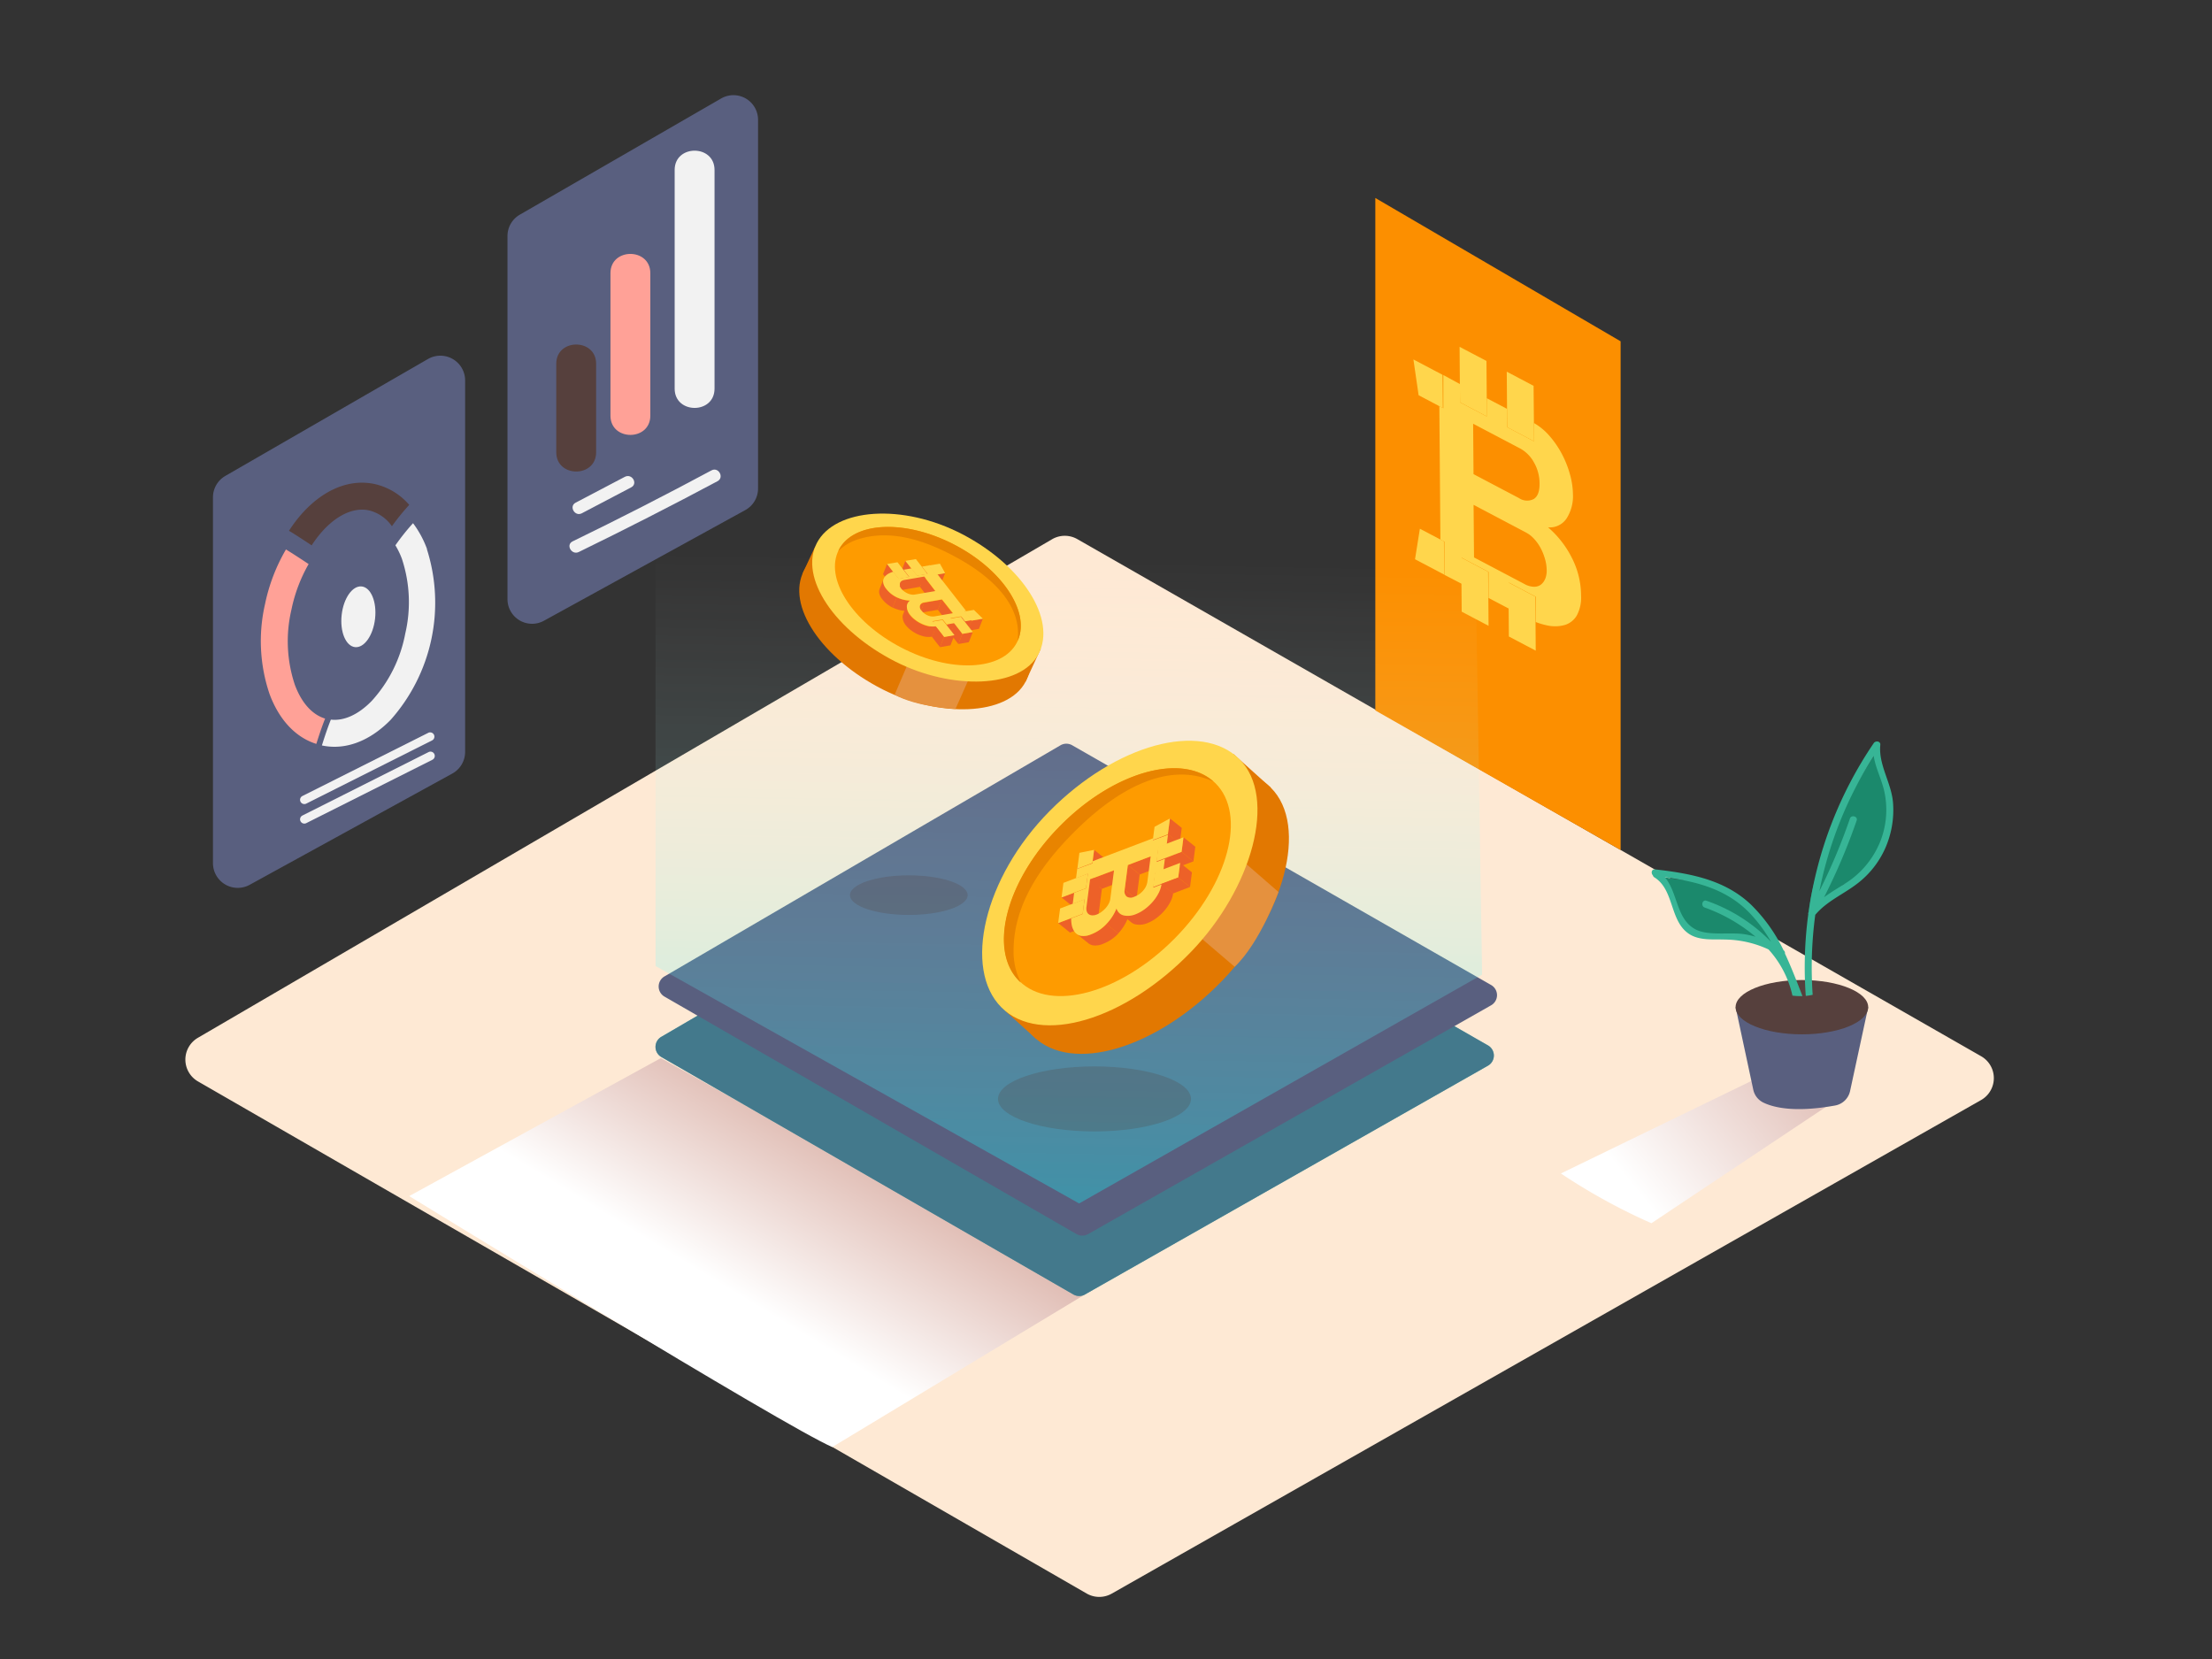 <svg xmlns="http://www.w3.org/2000/svg" xmlns:xlink="http://www.w3.org/1999/xlink" viewBox="0 0 400 300"><rect x="0" y="0" width="400" height="300" fill="#333333" stroke="none"/><defs><linearGradient id="linear-gradient" x1="153.92" y1="194.2" x2="130.69" y2="232.46" gradientUnits="userSpaceOnUse"><stop offset="0" stop-color="#d4a397"/><stop offset="1" stop-color="#fff"/></linearGradient><linearGradient id="linear-gradient-2" x1="193.72" y1="101.17" x2="191.46" y2="222.53" gradientUnits="userSpaceOnUse"><stop offset="0" stop-color="#fff" stop-opacity="0"/><stop offset="1" stop-color="aqua"/></linearGradient><linearGradient id="linear-gradient-3" x1="339.11" y1="179.76" x2="295.74" y2="215.06" xlink:href="#linear-gradient"/></defs><title>201-210</title><g style="isolation:isolate"><g id="Layer_2" data-name="Layer 2"><path d="M35.81,195.56l160.71,92.61a4.56,4.56,0,0,0,4.53,0l157.2-89.25a4.56,4.56,0,0,0,0-7.92L194.83,97.5a4.56,4.56,0,0,0-4.56,0L35.78,187.67A4.56,4.56,0,0,0,35.81,195.56Z" fill="#fee9d4"/><path d="M119.5,191.34,74,216.29s68.32,41.94,76.5,45.38l45.69-27.59" fill="url(#linear-gradient)" style="mix-blend-mode:multiply"/><polyline points="293.06 153.71 293.06 61.72 248.7 35.8 248.7 128.47" fill="#fc8f00"/><path d="M119.61,191.15l74.49,42.93a2.11,2.11,0,0,0,2.1,0l72.87-41.37a2.11,2.11,0,0,0,0-3.67l-75.75-43.35a2.11,2.11,0,0,0-2.12,0l-71.6,41.79A2.11,2.11,0,0,0,119.61,191.15Z" fill="#269b9e"/><path d="M119.61,191.15l74.49,42.93a2.11,2.11,0,0,0,2.1,0l72.87-41.37a2.11,2.11,0,0,0,0-3.67l-75.75-43.35a2.11,2.11,0,0,0-2.12,0l-71.6,41.79A2.11,2.11,0,0,0,119.61,191.15Z" fill="#595f7f" opacity="0.56"/><path d="M120.18,180.23l74.49,42.93a2.11,2.11,0,0,0,2.1,0l72.87-41.37a2.11,2.11,0,0,0,0-3.67l-75.75-43.35a2.11,2.11,0,0,0-2.12,0l-71.6,41.79A2.11,2.11,0,0,0,120.18,180.23Z" fill="#595f7f"/><polygon points="268.01 176.25 266.17 60 192.38 31.54 118.54 73.93 118.55 174.69 195.14 217.62 268.01 176.25" opacity="0.33" fill="url(#linear-gradient-2)"/><polygon points="261.11 97.9 261.15 103.9 260.44 103.53 255.88 101.13 256.76 95.61 260.39 97.52 261.11 97.9" fill="#ffd64c"/><polygon points="269.1 103.4 269.14 108.12 269.18 113.17 264.32 110.61 264.28 105.56 264.25 100.84 269.1 103.4" fill="#ffd64c"/><polygon points="277.63 107.89 277.67 112.47 277.71 117.66 272.85 115.1 272.81 110.05 272.77 105.33 277.63 107.89" fill="#ffd64c"/><polygon points="260.86 67.78 260.86 67.8 260.91 73.78 260.19 73.4 256.53 71.47 255.59 65 260.86 67.78" fill="#ffd64c"/><polygon points="268.8 65.27 268.85 72.01 268.88 75.31 264.02 72.75 263.99 69.45 263.94 62.72 268.8 65.27" fill="#ffd64c"/><path d="M284.27,100.93a15.11,15.11,0,0,1,1.64,6.76,6.86,6.86,0,0,1-.77,3.6,3.78,3.78,0,0,1-2.19,1.73,6.59,6.59,0,0,1-3.24.06,12.8,12.8,0,0,1-2-.6l0-4.58-4.86-2.56,0,4.72-3.67-1.93,0-4.72-4.86-2.56,0,4.72-3.85-2,.72.37,0-6-.72-.38-.19-24.12.72.38,0-6L264,69.45l0,3.3,4.86,2.56,0-3.3,3.67,1.93,0,3.3,4.86,2.56,0-3.3a10.81,10.81,0,0,1,2.74,2.25,17,17,0,0,1,2.29,3.31,18.13,18.13,0,0,1,1.48,3.72,14.11,14.11,0,0,1,.54,3.6,7.5,7.5,0,0,1-1.13,4.34,3.64,3.64,0,0,1-3.37,1.64A17.72,17.72,0,0,1,284.27,100.93Zm-4.88,3.83a4,4,0,0,0,.3-1.66,7.6,7.6,0,0,0-.3-2,9.94,9.94,0,0,0-.8-2,8.17,8.17,0,0,0-1.17-1.65,5.44,5.44,0,0,0-1.48-1.16l-9.47-5,.08,9.51,9.16,4.83a3.7,3.7,0,0,0,1.58.47,2.08,2.08,0,0,0,1.27-.32,2.34,2.34,0,0,0,.83-1.06m-13-28.08.07,9.1,8.22,4.33a2.62,2.62,0,0,0,2.65.18c.72-.44,1.08-1.36,1.07-2.78a7.61,7.61,0,0,0-1-3.83,6.3,6.3,0,0,0-2.49-2.53l-8.49-4.47" fill="#ffd64c"/><polygon points="277.32 69.77 277.38 76.51 277.4 79.8 272.55 77.25 272.52 73.94 272.47 67.21 277.32 69.77" fill="#ffd64c"/><path d="M98.38,112.24l36.39-20a4.45,4.45,0,0,0,2.31-3.9V21.67a4.45,4.45,0,0,0-6.68-3.86L94,38.82a4.45,4.45,0,0,0-2.23,3.86v65.66A4.45,4.45,0,0,0,98.38,112.24Z" fill="#595f7f"/><path d="M100.59,65.78v16c0,4.64,7.21,4.65,7.21,0v-16C107.8,61.14,100.59,61.14,100.59,65.78Z" fill="#56403d"/><path d="M110.39,49.4V75.16c0,4.64,7.21,4.65,7.21,0V49.4C117.6,44.76,110.39,44.75,110.39,49.4Z" fill="#ffa197"/><path d="M122,30.73V70.28c0,4.64,7.21,4.65,7.21,0V30.73C129.21,26.09,122,26.08,122,30.73Z" fill="#f2f2f2"/><path d="M113,86.22l-8.91,4.68c-1.26.66-.14,2.58,1.12,1.92l8.91-4.68C115.42,87.48,114.3,85.56,113,86.22Z" fill="#f2f2f2"/><path d="M128.66,85.06q-12.43,6.67-25.12,12.84c-1.28.62-.16,2.54,1.12,1.92Q117.34,93.64,129.78,87C131,86.3,129.92,84.38,128.66,85.06Z" fill="#f2f2f2"/><path d="M45.15,160l36.63-20.11a4.48,4.48,0,0,0,2.33-3.93V68.8a4.48,4.48,0,0,0-6.72-3.88L40.75,86.06a4.48,4.48,0,0,0-2.24,3.88V156A4.48,4.48,0,0,0,45.15,160Z" fill="#595f7f"/><path d="M58.76,95.57c2.18-2.23,4.52-3.41,6.72-3.41a5.94,5.94,0,0,1,1.23.13,7.1,7.1,0,0,1,4.16,2.87A41,41,0,0,1,74,91.3a11.55,11.55,0,0,0-6.29-3.78c-4.23-.89-8.65.76-12.45,4.65a24.44,24.44,0,0,0-3,3.81c1.39.84,2.74,1.74,4.1,2.64A19.63,19.63,0,0,1,58.76,95.57Z" fill="#56403d"/><path d="M58.79,129.94c-2.33-.7-4.26-2.84-5.47-6.1a24.91,24.91,0,0,1-.62-13.59A27.82,27.82,0,0,1,55.81,102c-1.36-.9-2.71-1.79-4.1-2.64a32.66,32.66,0,0,0-3.78,9.86,29.82,29.82,0,0,0,.82,16.3c1.74,4.67,4.71,7.83,8.45,9C57.68,133,58.19,131.45,58.79,129.94Z" fill="#ffa197"/><path d="M77.23,99.31a18.13,18.13,0,0,0-2.54-4.7,40.89,40.89,0,0,0-3.19,4A14.41,14.41,0,0,1,72.66,101a24.91,24.91,0,0,1,.62,13.59,24.91,24.91,0,0,1-6.07,12.17c-2.4,2.46-5,3.64-7.38,3.37-.61,1.53-1.13,3.1-1.62,4.67h0a11,11,0,0,0,2.27.24c3.51,0,7.06-1.69,10.18-4.89a31.9,31.9,0,0,0,6.53-30.86Z" fill="#f2f2f2"/><ellipse cx="64.81" cy="111.54" rx="5.52" ry="3.04" transform="translate(-53.22 163.61) rotate(-83.65)" fill="#f2f2f2"/><path d="M77.5,136,54.69,147.47a.77.77,0,0,0,.69,1.38l22.81-11.46A.77.77,0,0,0,77.5,136Z" fill="#f2f2f2"/><path d="M77.5,132.49,54.69,143.94a.77.77,0,0,0,.69,1.38l22.81-11.46A.77.77,0,0,0,77.5,132.49Z" fill="#f2f2f2"/><path d="M317.51,195.08,282.26,212.2a108,108,0,0,0,16.37,9l35.92-23.95" fill="url(#linear-gradient-3)" style="mix-blend-mode:multiply"/><path d="M314.16,162.49a.94.94,0,0,1-.21-.31c-1.51-.76-3-1.48-4.59-2.15-.48-.36-1-.69-1.46-1a.84.84,0,0,1-.66.27,39.7,39.7,0,0,1-6.73-.76,2.72,2.72,0,0,0-.23.6,17.48,17.48,0,0,1,3.93,8.18c.43.49.89,1,1.39,1.54,2.23.88,5.26.69,7.8,1a4.31,4.31,0,0,0,.28-.8l.11,0a19.9,19.9,0,0,1,2.49,1.11,10,10,0,0,1,4.6,1.9,3.14,3.14,0,0,0,1-.62C319.26,168.54,317,165.28,314.16,162.49Z" fill="#1b896c"/><path d="M327.07,164.91l6.26-4.93s8.45-2.68,8.33-11.75-2.83-11.5-2.83-11.5S328.3,152.6,327.07,164.91Z" fill="#1b896c"/><path d="M313.85,182.13l3.2,14.93a3.36,3.36,0,0,0,1.8,2.31c1.86.91,5.7,1.86,13,.54a3.38,3.38,0,0,0,2.7-2.6l3.28-15.18" fill="#595f7f"/><ellipse cx="325.84" cy="182.13" rx="11.99" ry="4.91" fill="#56403d"/><path d="M342.32,145.17c-.28-3.61-2.66-6.84-2.3-10.48.07-.68-.86-.79-1.18-.32a72,72,0,0,0-11.78,30.54.64.64,0,0,0-.07.44,71.94,71.94,0,0,0-.45,14.74,9.16,9.16,0,0,0,1.25-.2,71.11,71.11,0,0,1,.47-14.46c2.13-2.53,5.15-3.73,7.72-5.74a16.43,16.43,0,0,0,5-6.46A17.09,17.09,0,0,0,342.32,145.17Zm-2.55,7.56a16,16,0,0,1-6.45,7.25c-1.19.75-2.37,1.46-3.47,2.27a109.21,109.21,0,0,0,5.89-13.87c.27-.77-1-1.1-1.22-.34A107,107,0,0,1,329,161.15a70.93,70.93,0,0,1,9.83-24.43c.31,2.05,1.28,3.9,1.82,6A15.55,15.55,0,0,1,339.78,152.72Z" fill="#37b596"/><path d="M325.94,180.12c-1-2.58-2-5.19-3.16-7.68a.65.65,0,0,0-.26-.61l0,0a29.37,29.37,0,0,0-5.9-8.26c-4.78-4.53-11-5.63-17.34-6.36-.64-.07-.76.7-.39,1.07a.59.59,0,0,0,.27.37c3.76,2.33,2.66,8.26,6.64,10.45,1.87,1,4.14.72,6.18.8a19.06,19.06,0,0,1,7.83,1.79,18.32,18.32,0,0,1,4.32,8.35A10.64,10.64,0,0,0,325.94,180.12ZM308.6,162.89c-.77-.28-1.1.94-.34,1.22a29.72,29.72,0,0,1,9.19,5.28,18.36,18.36,0,0,0-2-.45c-2.65-.43-6.72.4-9.06-1-3.27-1.9-3-6.54-5.33-9.31,5.69.76,11.1,2.12,15.29,6.43a26.77,26.77,0,0,1,3.9,5.24A29.88,29.88,0,0,0,308.6,162.89Z" fill="#37b596"/><polyline points="188.21 117.3 185.46 123.26 147.09 108.95 145.16 103.65 147.43 98.79 147.44 102.38" fill="#e27801"/><path d="M159.6,124.66c-11-5.59-17.5-15.2-14.22-21.47s15.46-7.23,26.33-1.56,17,15.35,13.76,21.62S169.79,129.81,159.6,124.66Z" fill="#e27801"/><path d="M175,123.21l-2.22,5s-7-.34-11-2.58l2.17-5.09" fill="#e5913e"/><path d="M161.94,119.65c-11-5.59-17.5-15.2-14.22-21.47s15.46-7.23,26.33-1.56,17,15.35,13.76,21.62S172.13,124.8,161.94,119.65Z" fill="#ffd64c"/><ellipse cx="167.79" cy="107.8" rx="10.47" ry="18.15" transform="translate(-5.41 206.68) rotate(-62.44)" fill="#fe9b00"/><path d="M155.15,97.53c6.24-2,12.8.47,18.24,3.51s11.49,8.1,10.63,14.85c2.33-5.13-2.68-12.83-11.39-17.37-8.89-4.64-18.26-4.24-20.93.88l-.12.26A8.79,8.79,0,0,1,155.15,97.53Z" fill="#e88400"/><g style="isolation:isolate"><polygon points="169.21 103.94 168.49 105.77 167.2 104.12 167.92 102.28 169.21 103.94" fill="#ed6128"/><polygon points="168.2 102.23 167.47 104.07 167.2 104.12 167.92 102.28 168.2 102.23" fill="#ed6128"/><polygon points="170.91 103.64 170.18 105.48 168.77 105.73 169.49 103.89 170.91 103.64" fill="#ed6128"/><polygon points="169.49 103.89 168.77 105.73 168.49 105.77 169.21 103.94 169.49 103.89" fill="#ed6128"/><polygon points="167.72 103.79 166.99 105.63 165.98 104.33 166.7 102.49 167.72 103.79" fill="#ed6128"/><polygon points="164.81 102.81 164.09 104.65 163 103.26 163.72 101.42 164.81 102.81" fill="#ed6128"/><polygon points="167.72 103.79 166.99 105.63 165.1 105.95 165.83 104.11 167.72 103.79" fill="#ed6128"/><polygon points="165.83 104.11 165.1 105.95 164.09 104.65 164.81 102.81 165.83 104.11" fill="#ed6128"/><polygon points="164.4 104.36 163.67 106.2 162.66 104.9 163.38 103.06 164.4 104.36" fill="#ed6128"/><polygon points="161.52 103.42 160.79 105.26 159.68 103.83 160.41 101.99 161.52 103.42" fill="#ed6128"/><polygon points="169.13 106.9 168.4 108.74 166.35 106.12 167.08 104.28 169.13 106.9" fill="#ed6128"/><polygon points="164.4 104.36 163.67 106.2 161.78 106.52 162.51 104.68 164.4 104.36" fill="#ed6128"/><polygon points="167.08 104.28 166.35 106.12 162.79 106.73 163.51 104.89 167.08 104.28" fill="#ed6128"/><polygon points="162.51 104.68 161.78 106.52 160.79 105.26 161.52 103.42 162.51 104.68" fill="#ed6128"/><path d="M162,107.28l.73-1.84a.73.73,0,0,1,.28-.34,1.29,1.29,0,0,1,.54-.2l-.73,1.84a1.29,1.29,0,0,0-.54.2A.73.73,0,0,0,162,107.28Z" fill="#ed6128"/><polygon points="175.69 112.23 174.96 114.07 173.67 112.42 174.4 110.58 175.69 112.23" fill="#ed6128"/><polygon points="174.68 110.53 173.95 112.37 173.67 112.42 174.4 110.58 174.68 110.53" fill="#ed6128"/><polygon points="177.74 111.88 177.02 113.72 174.96 114.07 175.69 112.23 177.74 111.88" fill="#ed6128"/><polygon points="175.69 112.23 174.96 114.07 174.96 114.07 175.69 112.23 175.69 112.23" fill="#ed6128"/><polygon points="172.28 110.94 171.55 112.78 169.59 110.27 170.32 108.43 172.28 110.94" fill="#ed6128"/><polygon points="170.32 108.43 169.59 110.27 166.39 110.82 167.12 108.98 170.32 108.43" fill="#ed6128"/><polygon points="174.47 112.44 173.74 114.28 173.03 113.37 173.76 111.53 174.47 112.44" fill="#ed6128"/><polygon points="175.69 112.23 174.96 114.07 173.74 114.28 174.47 112.44 175.69 112.23" fill="#ed6128"/><path d="M167.12,109l-.73,1.84a.92.92,0,0,0-.77.51l.73-1.84A.92.92,0,0,1,167.12,109Z" fill="#ed6128"/><polygon points="173.76 111.53 173.03 113.37 171.14 113.69 171.87 111.85 173.76 111.53" fill="#ed6128"/><path d="M159.06,106.52l.73-1.84a1.35,1.35,0,0,0-.08.66,2.4,2.4,0,0,0,.55,1.16,5.28,5.28,0,0,0,1.89,1.53l-.73,1.84a5.28,5.28,0,0,1-1.89-1.53,2.4,2.4,0,0,1-.55-1.16A1.35,1.35,0,0,1,159.06,106.52Z" fill="#ed6128"/><path d="M164.53,108.64l-.73,1.84a6.19,6.19,0,0,1-2.38-.62l.73-1.84A6.19,6.19,0,0,0,164.53,108.64Z" fill="#ed6128"/><polygon points="172.58 112.76 171.85 114.6 171.14 113.69 171.87 111.85 172.58 112.76" fill="#ed6128"/><polygon points="172.58 112.76 171.85 114.6 170.42 114.85 171.15 113.01 172.58 112.76" fill="#ed6128"/><polygon points="171.15 113.01 170.42 114.85 169.71 113.94 170.44 112.1 171.15 113.01" fill="#ed6128"/><polygon points="170.44 112.1 169.71 113.94 167.82 114.26 168.55 112.42 170.44 112.1" fill="#ed6128"/><polygon points="174.03 114.62 173.3 116.46 171.85 114.6 172.58 112.76 174.03 114.62" fill="#ed6128"/><polygon points="175.92 114.29 175.19 116.13 173.3 116.46 174.03 114.62 175.92 114.29" fill="#ed6128"/><polygon points="169.25 113.33 168.53 115.17 167.82 114.26 168.55 112.42 169.25 113.33" fill="#ed6128"/><path d="M163.3,111.1l.73-1.84a1.27,1.27,0,0,0-.08.56,2.62,2.62,0,0,0,.61,1.44,4.93,4.93,0,0,0,.92.88,6.34,6.34,0,0,0,1.2.72,5.93,5.93,0,0,0,1.34.43,3.78,3.78,0,0,0,1.24,0l-.73,1.84a3.78,3.78,0,0,1-1.24,0,5.93,5.93,0,0,1-1.34-.43,6.34,6.34,0,0,1-1.2-.72,4.93,4.93,0,0,1-.92-.88,2.62,2.62,0,0,1-.61-1.44A1.27,1.27,0,0,1,163.3,111.1Z" fill="#ed6128"/><polygon points="172.6 114.86 171.87 116.7 169.98 117.03 170.71 115.19 172.6 114.86" fill="#ed6128"/><polygon points="169.21 103.94 167.92 102.28 168.2 102.23 169.97 101.93 170.91 103.64 169.49 103.89 169.21 103.94" fill="#ffd64c"/><polygon points="165.83 104.11 164.81 102.81 163.72 101.42 165.62 101.1 166.7 102.49 167.72 103.79 165.83 104.11" fill="#ffd64c"/><polygon points="162.51 104.68 161.52 103.42 160.41 101.99 162.3 101.67 163.38 103.06 164.4 104.36 162.51 104.68" fill="#ffd64c"/><polygon points="175.69 112.23 175.69 112.23 174.4 110.58 174.68 110.53 176.11 110.29 177.74 111.88 175.69 112.23" fill="#ffd64c"/><polygon points="174.03 114.62 172.58 112.76 171.87 111.85 173.76 111.53 174.47 112.44 175.92 114.29 174.03 114.62" fill="#ffd64c"/><path d="M162.15,108a5.28,5.28,0,0,1-1.89-1.53,2.4,2.4,0,0,1-.55-1.16,1.32,1.32,0,0,1,.24-.95,2.3,2.3,0,0,1,.89-.71,4.47,4.47,0,0,1,.69-.27l1,1.26,1.89-.32-1-1.3,1.43-.24,1,1.3,1.89-.32-1-1.3,1.5-.26-.28,0,1.29,1.65.28,0,5.19,6.65-.28,0,1.29,1.65-1.22.21-.71-.91-1.89.32.71.91-1.43.24-.71-.91-1.89.32.71.91a3.78,3.78,0,0,1-1.24,0,5.93,5.93,0,0,1-1.34-.43,6.34,6.34,0,0,1-1.2-.72,4.93,4.93,0,0,1-.92-.88,2.62,2.62,0,0,1-.61-1.44,1.27,1.27,0,0,1,.58-1.17A6.19,6.19,0,0,1,162.15,108Zm.54-2.1a1.4,1.4,0,0,0,.27.53,2.66,2.66,0,0,0,.51.49,3.47,3.47,0,0,0,.64.38,2.86,2.86,0,0,0,.68.21,1.9,1.9,0,0,0,.66,0l3.69-.63-2-2.62-3.57.61a1.29,1.29,0,0,0-.54.2.73.73,0,0,0-.28.36.82.82,0,0,0,0,.47m9.59,5-2-2.51-3.2.55a.92.92,0,0,0-.77.51,1,1,0,0,0,.3,1,2.66,2.66,0,0,0,1.1.84,2.2,2.2,0,0,0,1.23.17l3.3-.57" fill="#ffd64c"/><polygon points="170.71 115.19 169.25 113.33 168.55 112.42 170.44 112.1 171.15 113.01 172.6 114.86 170.71 115.19" fill="#ffd64c"/><polygon points="170.71 115.19 169.98 117.03 168.53 115.17 169.25 113.33 170.71 115.19" fill="#ed6128"/></g><polyline points="223.03 136.34 229.8 142.43 195.13 187.43 187.31 187.81 181.79 182.81 186.55 184.27" fill="#e27801"/><path d="M221.07,177.28c-11.93,12.36-27.31,17-34.28,10.06s-3.25-23.45,8.72-35.53,27.32-16.28,34.29-9.38S232.07,165.88,221.07,177.28Z" fill="#e27801"/><path d="M225.44,156.3l5.75,5s-3.33,9.17-7.92,13.53l-5.85-5" fill="#e5913e"/><path d="M215.38,172.12c-11.93,12.36-27.31,17-34.28,10.06s-3.25-23.45,8.72-35.53,27.32-16.28,34.29-9.38S226.38,160.73,215.38,172.12Z" fill="#ffd64c"/><ellipse cx="202.07" cy="159.51" rx="25.18" ry="14.52" transform="translate(-53.46 190.82) rotate(-45.27)" fill="#fe9b00"/><path d="M183.29,172.06c-.08-9.09,5.87-16.78,12.12-22.74s15.45-11.91,24-8c-5.85-5.19-18.09-1.7-27.69,8-9.79,9.88-13.1,22.46-7.4,28.11l.29.26A12.2,12.2,0,0,1,183.29,172.06Z" fill="#e88400"/><g style="isolation:isolate"><polygon points="197.54 156.05 199.68 157.76 196.96 158.8 194.82 157.08 197.54 156.05" fill="#ed6128"/><polygon points="194.86 156.69 197 158.41 196.96 158.8 194.82 157.08 194.86 156.69" fill="#ed6128"/><polygon points="197.85 153.68 199.99 155.4 199.73 157.37 197.59 155.66 197.85 153.68" fill="#ed6128"/><polygon points="197.59 155.66 199.73 157.37 199.68 157.76 197.54 156.05 197.59 155.66" fill="#ed6128"/><polygon points="196.73 157.97 198.87 159.69 196.73 160.5 194.59 158.78 196.73 157.97" fill="#ed6128"/><polygon points="194.25 161.42 196.38 163.14 194.1 164.01 191.96 162.29 194.25 161.42" fill="#ed6128"/><polygon points="196.73 157.97 198.87 159.69 198.52 162.32 196.38 160.61 196.73 157.97" fill="#ed6128"/><polygon points="196.38 160.61 198.52 162.32 196.38 163.14 194.25 161.42 196.38 160.61" fill="#ed6128"/><polygon points="196.12 162.6 198.26 164.32 196.13 165.13 193.99 163.42 196.12 162.6" fill="#ed6128"/><polygon points="193.7 166.03 195.84 167.75 193.49 168.64 191.35 166.92 193.7 166.03" fill="#ed6128"/><polygon points="201.44 157.38 203.57 159.09 199.26 160.73 197.12 159.01 201.44 157.38" fill="#ed6128"/><polygon points="196.12 162.6 198.26 164.32 197.92 166.96 195.78 165.24 196.12 162.6" fill="#ed6128"/><polygon points="197.12 159.01 199.26 160.73 198.61 165.71 196.47 163.99 197.12 159.01" fill="#ed6128"/><polygon points="195.78 165.24 197.92 166.96 195.84 167.75 193.7 166.03 195.78 165.24" fill="#ed6128"/><path d="M199,167l-2.14-1.72a1,1,0,0,1-.34-.51,1.79,1.79,0,0,1-.05-.8l2.14,1.72a1.79,1.79,0,0,0,.05.8A1,1,0,0,0,199,167Z" fill="#ed6128"/><polygon points="211.18 150.87 213.32 152.58 210.61 153.61 208.47 151.9 211.18 150.87" fill="#ed6128"/><polygon points="208.52 151.5 210.66 153.22 210.61 153.61 208.47 151.9 208.52 151.5" fill="#ed6128"/><polygon points="211.56 148 213.7 149.71 213.33 152.58 211.19 150.86 211.56 148" fill="#ed6128"/><polygon points="211.19 150.86 213.33 152.58 213.32 152.58 211.18 150.87 211.19 150.86" fill="#ed6128"/><polygon points="208.07 154.86 210.21 156.57 206.09 158.14 203.95 156.42 208.07 154.86" fill="#ed6128"/><polygon points="203.95 156.42 206.09 158.14 205.5 162.61 203.36 160.89 203.95 156.42" fill="#ed6128"/><polygon points="210.96 152.57 213.1 154.28 211.6 154.85 209.46 153.13 210.96 152.57" fill="#ed6128"/><polygon points="211.18 150.87 213.32 152.58 213.1 154.28 210.96 152.57 211.18 150.87" fill="#ed6128"/><path d="M203.36,160.89l2.14,1.72a1.27,1.27,0,0,0,.36,1.23l-2.14-1.72A1.27,1.27,0,0,1,203.36,160.89Z" fill="#ed6128"/><polygon points="209.46 153.13 211.6 154.85 211.26 157.49 209.12 155.77 209.46 153.13" fill="#ed6128"/><path d="M196.81,170.57l-2.14-1.72a1.88,1.88,0,0,0,.84.38,3.33,3.33,0,0,0,1.77-.26,7.33,7.33,0,0,0,2.8-1.88l2.14,1.72a7.33,7.33,0,0,1-2.8,1.88,3.33,3.33,0,0,1-1.77.26A1.88,1.88,0,0,1,196.81,170.57Z" fill="#ed6128"/><path d="M201.86,164.18,204,165.9a8.59,8.59,0,0,1-1.8,2.91l-2.14-1.72A8.59,8.59,0,0,0,201.86,164.18Z" fill="#ed6128"/><polygon points="210.61 155.21 212.75 156.92 211.26 157.49 209.12 155.77 210.61 155.21" fill="#ed6128"/><polygon points="210.61 155.21 212.75 156.92 212.49 158.91 210.35 157.2 210.61 155.21" fill="#ed6128"/><polygon points="210.35 157.2 212.49 158.91 211 159.48 208.85 157.77 210.35 157.2" fill="#ed6128"/><polygon points="208.85 157.77 211 159.48 210.65 162.12 208.51 160.41 208.85 157.77" fill="#ed6128"/><polygon points="213.67 154.04 215.81 155.76 212.75 156.92 210.61 155.21 213.67 154.04" fill="#ed6128"/><polygon points="214.01 151.41 216.15 153.12 215.81 155.76 213.67 154.04 214.01 151.41" fill="#ed6128"/><polygon points="210 159.84 212.14 161.56 210.65 162.12 208.51 160.41 210 159.84" fill="#ed6128"/><path d="M204.61,166.82l-2.14-1.72a1.76,1.76,0,0,0,.71.33,3.64,3.64,0,0,0,2.16-.22,6.84,6.84,0,0,0,1.55-.85,8.79,8.79,0,0,0,1.44-1.3,8.22,8.22,0,0,0,1.12-1.6,5.24,5.24,0,0,0,.56-1.63l2.14,1.72a5.24,5.24,0,0,1-.56,1.63,8.22,8.22,0,0,1-1.12,1.6,8.79,8.79,0,0,1-1.44,1.3,6.84,6.84,0,0,1-1.55.85,3.64,3.64,0,0,1-2.16.22A1.76,1.76,0,0,1,204.61,166.82Z" fill="#ed6128"/><polygon points="213.41 156.04 215.54 157.75 215.2 160.39 213.06 158.68 213.41 156.04" fill="#ed6128"/><polygon points="197.54 156.05 194.82 157.08 194.87 156.69 195.19 154.22 197.85 153.68 197.59 155.66 197.54 156.05" fill="#ffd64c"/><polygon points="196.38 160.61 194.25 161.42 191.96 162.29 192.3 159.65 194.59 158.78 196.73 157.97 196.38 160.61" fill="#ffd64c"/><polygon points="195.78 165.24 193.7 166.03 191.35 166.92 191.7 164.28 193.99 163.42 196.12 162.6 195.78 165.24" fill="#ffd64c"/><polygon points="211.19 150.86 211.18 150.87 208.47 151.9 208.52 151.5 208.78 149.51 211.56 148 211.19 150.86" fill="#ffd64c"/><polygon points="213.67 154.04 210.61 155.21 209.12 155.77 209.46 153.13 210.96 152.57 214.01 151.41 213.67 154.04" fill="#ffd64c"/><path d="M200.07,167.09a7.33,7.33,0,0,1-2.8,1.88,3.33,3.33,0,0,1-1.77.26,1.83,1.83,0,0,1-1.16-.7,3.2,3.2,0,0,1-.57-1.46,6.21,6.21,0,0,1-.07-1l2.08-.79.34-2.64-2.14.81.26-2,2.14-.81.34-2.64-2.14.81.27-2.09,0,.39,2.72-1,.05-.39,10.93-4.15-.05.39,2.71-1-.22,1.7-1.5.57-.34,2.64,1.5-.57-.26,2-1.5.57-.34,2.64,1.49-.57a5.24,5.24,0,0,1-.56,1.63,8.22,8.22,0,0,1-1.12,1.6,8.79,8.79,0,0,1-1.44,1.3,6.84,6.84,0,0,1-1.55.85,3.64,3.64,0,0,1-2.16.22,1.77,1.77,0,0,1-1.31-1.25A8.59,8.59,0,0,1,200.07,167.09Zm-2.56-1.57a1.94,1.94,0,0,0,.81-.14,3.68,3.68,0,0,0,.86-.48,4.82,4.82,0,0,0,.76-.69,4,4,0,0,0,.56-.81,2.64,2.64,0,0,0,.28-.87l.67-5.15L197.12,159l-.65,5a1.79,1.79,0,0,0,.05.8,1,1,0,0,0,.36.52,1.13,1.13,0,0,0,.62.2m10.57-10.66-4.12,1.57-.58,4.47a1.27,1.27,0,0,0,.36,1.23,1.45,1.45,0,0,0,1.45,0,3.69,3.69,0,0,0,1.57-1.12,3.05,3.05,0,0,0,.73-1.56l.6-4.61" fill="#ffd64c"/><polygon points="213.06 158.68 210 159.84 208.51 160.41 208.85 157.77 210.35 157.2 213.41 156.04 213.06 158.68" fill="#ffd64c"/><polygon points="213.06 158.68 215.2 160.39 212.14 161.56 210 159.84 213.06 158.68" fill="#ed6128"/></g><ellipse cx="197.92" cy="198.72" rx="17.45" ry="5.88" fill="#56403d" opacity="0.24"/><ellipse cx="164.34" cy="161.87" rx="10.64" ry="3.58" fill="#56403d" opacity="0.24"/></g></g></svg>